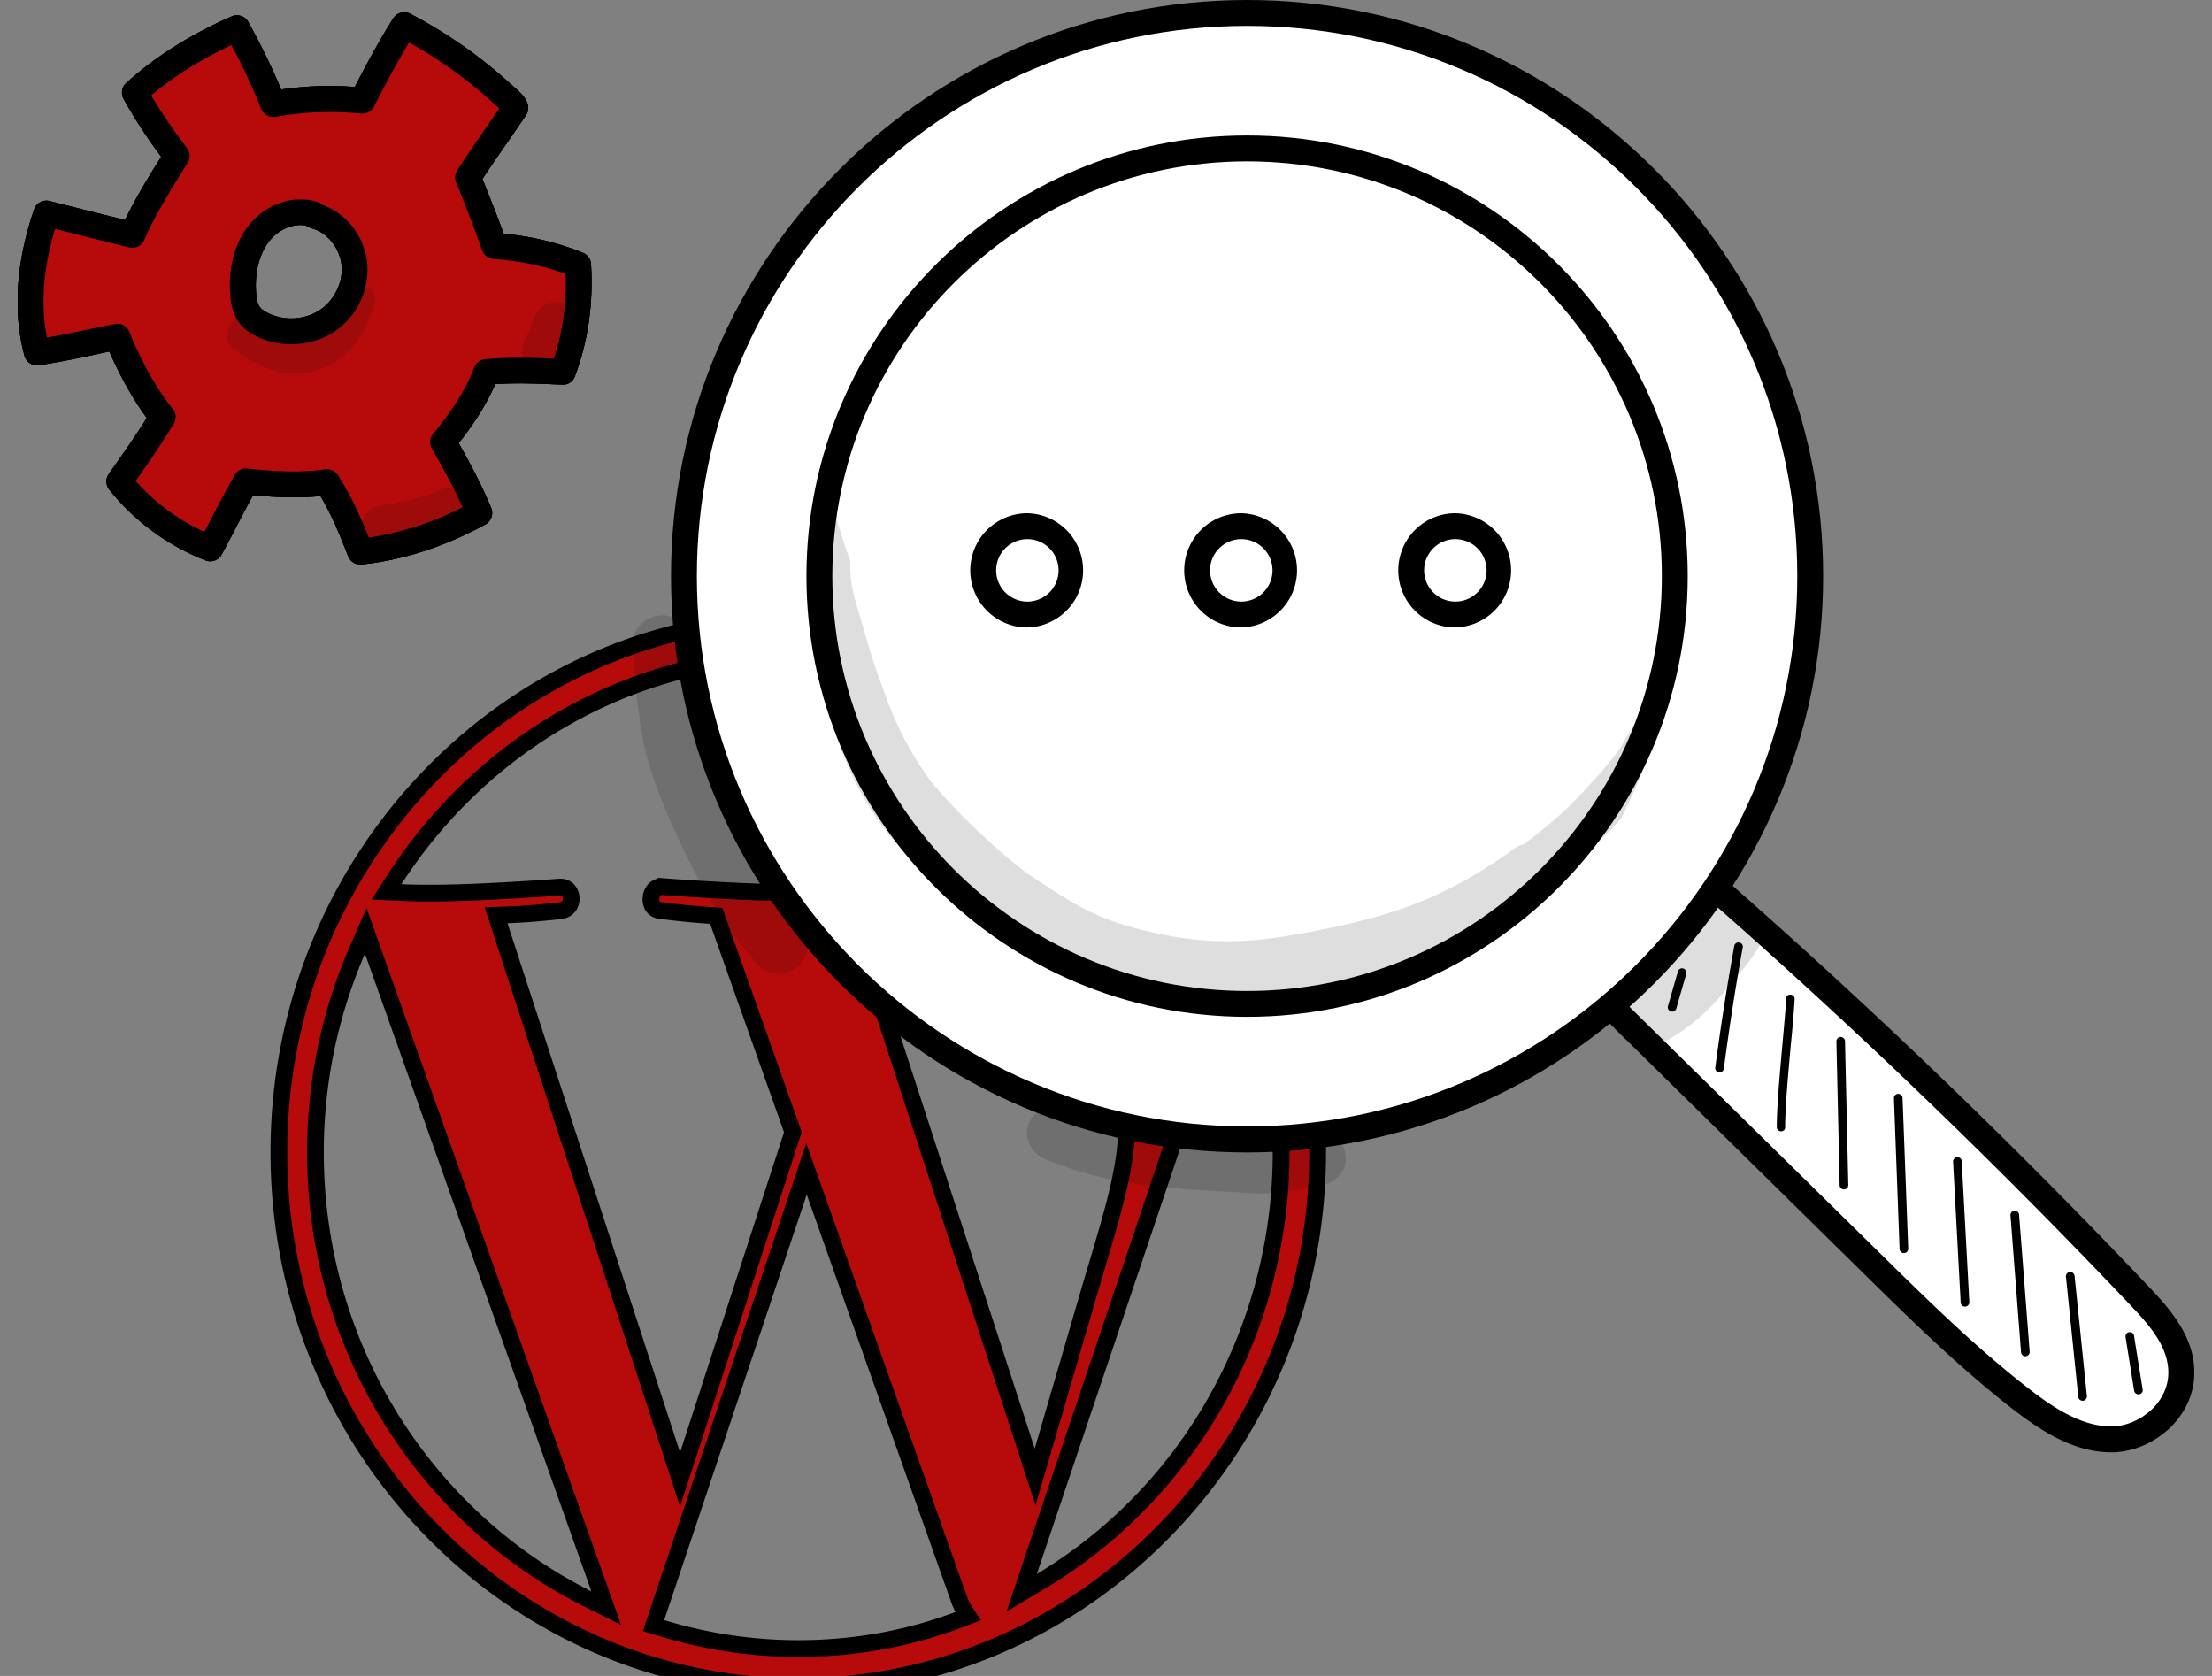 <svg width="66" height="50" fill="none" xmlns="http://www.w3.org/2000/svg"><rect width="100%" height="100%" fill="#808080" stroke="none"/><g clip-path="url(#clip0_4800_1756)"><path d="M11.125 28.368l-.212-.598-.253.582a15.109 15.109 0 00-1.249 6.025c0 5.86 3.315 10.916 8.122 13.322l.556.278-.208-.585-6.756-19.024zm8.456 19.886l-.081.244.245.075c1.299.395 2.662.61 4.073.61 1.683 0 3.288-.297 4.78-.858l.291-.11-.169-.26a.566.566 0 01-.03-.06l-.003-.009-.04-.086-4.341-12.244-.243-.683-.23.688-4.252 12.693zm6.175-20.959l-.323.019.1.308 5.102 15.672.25.77.228-.777 1.417-4.856s0 0 0 0l.183-.615c.506-1.698.898-3.01.898-4.168 0-1.861-.655-3.154-1.197-4.135h0l-.003-.007-.178-.3c-.646-1.083-1.173-1.968-1.173-2.989 0-1.237.91-2.34 2.128-2.34a.42.42 0 01.062.006h.004a.94.94 0 00.122.01h.63l-.458-.432c-2.564-2.422-5.978-3.89-9.73-3.89-5.036 0-9.458 2.656-12.052 6.672l-.235.365.433.02c.337.017.657.017.924.017h.002c.747 0 1.698-.045 2.459-.09a88.758 88.758 0 001.237-.081l.076-.006.02-.001h.004c.125-.008.204.031.254.081a.362.362 0 01.1.232c.014.19-.09.359-.308.387h-.002l-.006.001-.025.003a20.122 20.122 0 01-1.567.124l-.33.012.102.315 5.149 15.786.238.73.238-.73 3.102-9.553.026-.08-.029-.08-2.204-6.218-.055-.155-.165-.01a23 23 0 01-1.34-.129l-.091-.011-.024-.004h-.007 0l-.01-.002h-.008c-.122-.008-.192-.057-.235-.114a.387.387 0 01-.065-.256.413.413 0 01.104-.254.304.304 0 01.245-.091h.002l.02.001.077.006a79.368 79.368 0 001.247.082c.76.044 1.7.089 2.4.089.748 0 1.699-.045 2.46-.09a88.758 88.758 0 001.236-.081l.076-.006.02-.001h.004c.125-.008.204.031.254.081a.362.362 0 01.1.232c.014.19-.089.359-.308.387h-.008l-.025.004-.098.011a26.301 26.301 0 01-1.474.13zm10.707-.013l-.468.151c.06.44.092.93.092 1.456 0 1.44-.261 3.077-1.054 5.122h0l-.004.011-4.33 12.855-.216.642.58-.347c3.247-1.94 5.625-5.105 6.633-8.82a15.168 15.168 0 00-1.233-11.07zM8.321 34.377c0-8.79 6.965-15.94 15.497-15.94s15.497 7.15 15.497 15.94-6.965 15.94-15.497 15.94-15.497-7.15-15.497-15.94z" fill="#b70b0b " stroke="#000" stroke-width=".5"/><path d="M47.727 29.701c2.692 2.653 5.389 5.301 8.082 7.954 1.423 1.401 2.847 2.803 4.4 4.018.838.657 1.765 1.273 2.785 1.273 1.016 0 2.099-.856 2.09-2.009-.005-.896-.626-1.619-1.207-2.231a189.839 189.839 0 00-13.431-12.85c-.852 1.25-1.708 2.501-2.72 3.845z" fill="#fff"/><path d="M62.995 43.328c-1.136 0-2.125-.652-3.026-1.357-1.57-1.229-3.025-2.662-4.431-4.046l-8.082-7.953a.386.386 0 01-.035-.51c1.007-1.335 1.871-2.6 2.71-3.824a.385.385 0 01.572-.08 190.61 190.61 0 0113.458 12.878c.63.665 1.304 1.463 1.313 2.492.005.6-.24 1.18-.687 1.628-.484.488-1.15.772-1.792.772zM48.237 29.662l7.842 7.713c1.393 1.371 2.835 2.786 4.37 3.988.789.621 1.645 1.193 2.546 1.193.439 0 .905-.204 1.242-.54.301-.302.465-.688.46-1.079-.004-.75-.545-1.384-1.1-1.965a190.237 190.237 0 00-13.076-12.54 92.577 92.577 0 01-2.284 3.23z" fill="#000"/><path d="M37.21.386c-9.28 0-16.803 7.523-16.803 16.802 0 9.28 7.523 16.803 16.803 16.803 9.28 0 16.802-7.523 16.802-16.803C54.012 7.908 46.49.386 37.21.386zm0 29.564c-7.049 0-12.762-5.713-12.762-12.762 0-7.048 5.713-12.761 12.762-12.761 7.048 0 12.761 5.713 12.761 12.761 0 7.049-5.713 12.762-12.761 12.762zm0 0c-7.049 0-12.762-5.713-12.762-12.762 0-7.048 5.713-12.761 12.762-12.761 7.048 0 12.761 5.713 12.761 12.761 0 7.049-5.713 12.762-12.761 12.762z" fill="#fff"/><path d="M37.21 34.382c-9.48 0-17.189-7.71-17.189-17.189C20.021 7.709 27.731 0 37.21 0s17.188 7.71 17.188 17.189-7.71 17.193-17.188 17.193zm0-33.61c-9.054 0-16.417 7.363-16.417 16.417 0 9.053 7.363 16.416 16.417 16.416 9.053 0 16.416-7.363 16.416-16.416C53.626 8.135 46.263.772 37.21.772zm0 29.564c-7.248 0-13.148-5.9-13.148-13.147 0-7.248 5.9-13.148 13.148-13.148 7.248 0 13.147 5.9 13.147 13.148 0 7.252-5.9 13.147-13.147 13.147zM24.834 17.19c0 6.826 5.553 12.375 12.376 12.375 6.826 0 12.375-5.553 12.375-12.375 0-6.827-5.553-12.376-12.375-12.376-6.827 0-12.376 5.553-12.376 12.376z" fill="#000"/><path d="M30.654 18.333a1.317 1.317 0 100-2.635 1.317 1.317 0 000 2.635z" fill="#fff"/><path d="M30.654 18.72a1.704 1.704 0 110-3.408 1.704 1.704 0 010 3.407zm0-2.636a.931.931 0 100 1.863.931.931 0 000-1.863z" fill="#000"/><path d="M37.037 18.333a1.317 1.317 0 100-2.635 1.317 1.317 0 000 2.635z" fill="#fff"/><path d="M37.037 18.72a1.704 1.704 0 110-3.408 1.704 1.704 0 010 3.407zm0-2.636a.931.931 0 100 1.863.931.931 0 000-1.863z" fill="#000"/><path d="M43.424 18.333a1.317 1.317 0 100-2.635 1.317 1.317 0 000 2.635z" fill="#fff"/><path d="M43.424 18.72a1.704 1.704 0 11.001-3.408 1.704 1.704 0 01-.001 3.407zm0-2.636a.931.931 0 100 1.863.931.931 0 000-1.863zm6.467 14.096c-.013 0-.022 0-.035-.004a.13.13 0 01-.089-.16l.297-1.033a.127.127 0 01.16-.089.13.13 0 01.089.16l-.297 1.034a.128.128 0 01-.125.093zm1.415 1.815h-.017a.13.13 0 01-.111-.146c.16-1.207.35-2.43.568-3.628a.127.127 0 01.15-.102c.071.013.116.08.102.15a71.299 71.299 0 00-.563 3.62.133.133 0 01-.129.106zm1.837 1.757a.129.129 0 01-.129-.129c0-.603.093-1.619.173-2.515.049-.545.093-1.015.107-1.313.004-.07.057-.133.133-.12a.125.125 0 01.12.134 31.97 31.97 0 01-.111 1.326c-.08.892-.173 1.898-.173 2.493.008.066-.05.124-.12.124zm1.877 1.735a.128.128 0 01-.13-.125l-.097-4.293c0-.071.053-.129.124-.133.071.004.129.053.133.124l.098 4.294c.004.07-.053.128-.129.133zm1.787 1.898a.128.128 0 01-.129-.125l-.168-4.493c-.005-.071.053-.129.124-.133.066 0 .129.053.133.124l.169 4.493a.13.13 0 01-.125.134h-.004zm1.823 1.597a.13.13 0 01-.129-.12l-.226-4.2a.129.129 0 01.12-.138.124.124 0 01.137.12l.227 4.2a.13.13 0 01-.12.138h-.009zm1.8 1.481a.13.13 0 01-.128-.12l-.315-4.085a.13.13 0 01.12-.138c.066-.009.133.049.137.12l.315 4.085a.13.13 0 01-.12.138h-.008zm1.709 1.327a.13.13 0 01-.129-.116l-.368-3.584a.13.13 0 01.115-.142c.067-.009.133.045.142.116l.368 3.584a.13.13 0 01-.115.142h-.013zm1.668-.191a.133.133 0 01-.13-.107l-.256-1.601a.124.124 0 01.106-.147.124.124 0 01.146.107l.258 1.601a.124.124 0 01-.107.147h-.017z" fill="#000"/><path d="M49.097 21.256c-.421.355-.616.931-.975 1.353-.067.12-.928 1.09-1.415 1.557-.422.377-.825.71-1.238 1.02a.632.632 0 00-.217.084c-2.103 1.522-3.682 2.076-6.335 2.564-1.26.235-2.714.435-4.697-.058-1.393-.323-2.063-.705-3.518-1.685-.616-.435-1.991-1.646-2.927-2.777-1.007-1.375-1.349-2.577-1.557-3.123-.209-.563-.368-1.14-.533-1.716-.243-.79-.319-1.07-.319-1.744a22.14 22.14 0 01-.421-1.3.823.823 0 00-.4-.075c-.226 1.735-.19 3.478.027 5.208.377 1.495.843 3.114 2.276 4.724C28 26.56 28.795 27 29.292 27.408c1.157.834 2.39 1.597 3.752 2.04.746.218 1.522.307 2.29.4a8.818 8.818 0 002.546.067c.66-.054 1.3-.249 1.938-.422 1.326-.324 2.648-.732 3.859-1.37.492-.302.66-.422.892-.595 1.485-.927 3.02-2.213 3.805-3.11.204-.421.404-.847.586-1.277.23-.643.466-1.286.692-1.93a.63.63 0 00-.555.045zm2.742 5.483c-.639-.182-1.07.262-1.384.75-.013.017-.027.03-.044.053-.56.652-.715.594-1.637 1.428-.005.005-.01.005-.014.009-.181.129-.399.217-.514.417-.776.954.408 2.284 1.46 1.663a6.02 6.02 0 001.867-1.64c.324-.356.639-.724.887-1.136.36-.577.026-1.376-.621-1.544z" fill="#000" opacity=".129"/><path d="M14.707 7.342l-.643-2.17 1.353-1.95L12.08.861l-1.29 2.15a.315.315 0 01-.085.103c-.049.035-.11.035-.173.03a150.61 150.61 0 01-2.227-.04 31.391 31.391 0 00-1.122-2.03c-.031-.054-.07-.107-.129-.12-.057-.014-.115.017-.168.048-.883.541-1.766 1.083-2.648 1.628-.018.01-.045.022-.058.045-.04.057-.004.133.027.195a9.488 9.488 0 001.184 1.68c-.4.75-.82 1.451-1.278 2.121-.11.16-.235.333-.42.386-.156.044-.32.005-.471-.04a24.15 24.15 0 01-1.84-.608 6.337 6.337 0 00-.276 3.988c.044.098 2.351-.24 2.351-.24l1.375 2.436-1.104 1.854 2.528 1.88 1.313-1.96 2.315.049.896 2.067 3.456-1.22-.838-2.12 1.242-2.058 2.342-.191.07-2.919-2.346-.634zM10.72 8.447c.023.102-.066.306-.102.399-.03.08-.066.16-.115.23-.089.138-.2.271-.32.382a2.471 2.471 0 01-.838.523c-.128.05-.261.08-.399.102-.12.022-.226.031-.346.018-.075-.009-.15-.031-.222-.031.204 0-.017.004-.097-.022A1.548 1.548 0 017.4 9.32c-.106-.2-.2-.421-.208-.652a1.435 1.435 0 01.124-.607c.111-.271.24-.542.404-.786.186-.27.417-.554.714-.705.302-.15.62-.177.914-.062a.479.479 0 01.372-.031c.218.084.4.186.55.373a1.991 1.991 0 01.417.909l.027.195c0-.013-.005-.03-.005-.044-.004-.058-.004-.058.005-.005l.027.2a.774.774 0 01.004.102.94.94 0 01-.027.24z" fill="#fff"/><path d="M11.185 8.876c-.027-.363-.577-.399-.657-.044-.11.342-.066.284-.425.639-.346.284-.222.2-.763.404-.506.155-.302.124-.728.12a1.237 1.237 0 01-.173-.045c-.208-.08-.142-.04-.541-.262-.164-.084-.31-.24-.501-.248-.577-.107-.86.745-.35 1.038.904.634 1.814.918 2.847.395a2.437 2.437 0 001.114-1.384c.08-.2.19-.404.177-.613zm1.881 5.767c-.337.124-.462.209-1.1.324-.302.098-.67.049-.932.248-.541.395-.093 1.3.537 1.11.758-.16 1.628-.196 2.218-.764.47-.532-.12-1.228-.723-.918zm4.192-4.928c0-.004 0-.013.004-.018 0 .005 0 .014-.005.018a.708.708 0 00-.088-.368c-.262-.501-1.03-.417-1.211.097-.014.023-.027.054-.04.085-.049.102-.084.208-.124.315-.036.08-.08.19-.111.253a.732.732 0 00-.098.372c.01.852 1.189 1.016 1.415.195a3.01 3.01 0 00.244-.82.631.631 0 00.014-.129z" fill="#000" opacity=".129"/><path d="M10.75 16.843a.39.39 0 01-.36-.244c-.243-.62-.478-1.21-.829-1.8-.678.07-1.361.035-2.009-.027-.19.341-.373.696-.563 1.064-.12.23-.244.466-.373.705a.388.388 0 01-.483.178 6.9 6.9 0 01-2.875-2.116.386.386 0 01-.013-.461c.364-.515.74-1.043 1.135-1.673-.408-.554-.776-1.206-1.117-1.982-.129.026-.258.053-.39.084-.546.115-1.11.235-1.717.324a.382.382 0 01-.426-.284c-.35-1.3-.253-2.768.288-4.365a.388.388 0 01.461-.248c.737.186 1.478.377 2.254.563.31-.648.683-1.255 1.078-1.885A15.134 15.134 0 013.688 2.95a.385.385 0 01.076-.47c.843-.772 1.903-1.442 3.15-1.992a.387.387 0 01.492.165c.363.652.696 1.33.984 2.018a9.83 9.83 0 012.196-.076c.342-.66.7-1.34 1.149-2.049A.388.388 0 0112.24.41a14.17 14.17 0 012.572 1.725c.213.178.417.364.626.55.106.098.257.23.31.44a.386.386 0 01-.053.31c-.177.266-.364.532-.55.803-.244.35-.492.71-.75 1.1.213.536.43 1.082.635 1.637a8.325 8.325 0 012.364.567c.137.058.23.187.24.333.07 1.198-.085 2.293-.48 3.349a.368.368 0 01-.377.248l-.257-.008c-.559-.023-1.136-.045-1.743-.005-.244.563-.595 1.136-1.091 1.761.332.59.67 1.211.971 1.939a.39.39 0 01-.173.487c-1.206.657-2.444 1.06-3.686 1.194-.022.004-.035.004-.049.004zM9.761 14c.129 0 .253.066.324.177.403.626.674 1.251.918 1.863a9.13 9.13 0 002.799-.905c-.288-.643-.608-1.206-.918-1.756a.383.383 0 01.04-.435c.599-.727.989-1.357 1.224-1.978a.387.387 0 01.324-.249c.736-.07 1.406-.044 2.054-.017a7.113 7.113 0 00.35-2.529c-.816-.301-1.575-.399-2.156-.448a.388.388 0 01-.333-.257 47.833 47.833 0 00-.78-2.027.388.388 0 01.035-.355c.302-.47.59-.887.87-1.29l.386-.56a31.84 31.84 0 00-.582-.514 13.735 13.735 0 00-2.11-1.455 32.262 32.262 0 00-1.048 1.916.39.39 0 01-.381.208 9.137 9.137 0 00-2.555.098.388.388 0 01-.426-.235 19.096 19.096 0 00-.892-1.907c-.922.434-1.725.94-2.39 1.503.35.6.731 1.123 1.068 1.575a.381.381 0 01.018.435c-.488.78-.953 1.521-1.3 2.306a.381.381 0 01-.443.218c-.767-.187-1.495-.369-2.213-.555-.355 1.176-.435 2.267-.244 3.243.456-.076.891-.169 1.313-.258.244-.048.479-.097.714-.146a.383.383 0 01.43.23c.39.945.816 1.704 1.3 2.307.102.129.11.306.026.444a28.368 28.368 0 01-1.135 1.699 6.127 6.127 0 002.05 1.521l.203-.39c.235-.453.461-.883.7-1.304a.392.392 0 01.378-.195c.75.08 1.553.137 2.324.022h.058z" fill="#000"/><path d="M8.697 10.27c-.333 0-.666-.067-.976-.205-.275-.124-.475-.275-.608-.47-.182-.262-.226-.563-.244-.798-.062-.803.133-1.535.546-2.063.514-.656 1.366-.945 2.08-.7a.397.397 0 01.137.083c.741.258 1.287 1.003 1.331 1.82a2.24 2.24 0 01-1.042 1.995c-.364.222-.79.337-1.224.337zm.275-3.558c-.342 0-.706.182-.945.492-.293.377-.43.923-.386 1.53.009.138.03.311.106.418.053.075.147.142.289.208a1.593 1.593 0 001.477-.089c.434-.275.71-.798.683-1.3-.027-.505-.373-.984-.82-1.135l-.054-.018a.799.799 0 01-.204-.093.855.855 0 00-.146-.013z" fill="#000"/><path d="M14.707 7.342l-.643-2.17 1.353-1.95L12.08.861l-1.29 2.15a.315.315 0 01-.085.103c-.049.035-.11.035-.173.03a150.61 150.61 0 01-2.227-.04 31.391 31.391 0 00-1.122-2.03c-.031-.054-.07-.107-.129-.12-.057-.014-.115.017-.168.048-.883.541-1.766 1.083-2.648 1.628-.018.01-.045.022-.058.045-.04.057-.004.133.027.195a9.488 9.488 0 001.184 1.68c-.4.75-.82 1.451-1.278 2.121-.11.16-.235.333-.42.386-.156.044-.32.005-.471-.04a24.15 24.15 0 01-1.84-.608 6.337 6.337 0 00-.276 3.988c.044.098 2.351-.24 2.351-.24l1.375 2.436-1.104 1.854 2.528 1.88 1.313-1.96 2.315.049.896 2.067 3.456-1.22-.838-2.12 1.242-2.058 2.342-.191.07-2.919-2.346-.634zM10.72 8.447c.023.102-.066.306-.102.399-.03.08-.066.16-.115.23-.089.138-.2.271-.32.382a2.471 2.471 0 01-.838.523c-.128.05-.261.08-.399.102-.12.022-.226.031-.346.018-.075-.009-.15-.031-.222-.031.204 0-.017.004-.097-.022A1.548 1.548 0 017.4 9.32c-.106-.2-.2-.421-.208-.652a1.435 1.435 0 01.124-.607c.111-.271.24-.542.404-.786.186-.27.417-.554.714-.705.302-.15.62-.177.914-.062a.479.479 0 01.372-.031c.218.084.4.186.55.373a1.991 1.991 0 01.417.909l.027.195c0-.013-.005-.03-.005-.044-.004-.058-.004-.058.005-.005l.027.2a.774.774 0 01.004.102.94.94 0 01-.027.24z" fill="#fff"/><path d="M11.185 8.876c-.027-.363-.577-.399-.657-.044-.11.342-.066.284-.425.639-.346.284-.222.2-.763.404-.506.155-.302.124-.728.12a1.237 1.237 0 01-.173-.045c-.208-.08-.142-.04-.541-.262-.164-.084-.31-.24-.501-.248-.577-.107-.86.745-.35 1.038.904.634 1.814.918 2.847.395a2.437 2.437 0 001.114-1.384c.08-.2.19-.404.177-.613zm1.881 5.767c-.337.124-.462.209-1.1.324-.302.098-.67.049-.932.248-.541.395-.093 1.3.537 1.11.758-.16 1.628-.196 2.218-.764.47-.532-.12-1.228-.723-.918zm4.192-4.928c0-.004 0-.013.004-.018 0 .005 0 .014-.005.018a.708.708 0 00-.088-.368c-.262-.501-1.03-.417-1.211.097-.014.023-.027.054-.04.085-.049.102-.084.208-.124.315-.036.08-.08.19-.111.253a.732.732 0 00-.098.372c.01.852 1.189 1.016 1.415.195a3.01 3.01 0 00.244-.82.631.631 0 00.014-.129z" fill="#000" opacity=".129"/><path d="M10.75 16.843a.39.39 0 01-.36-.244c-.243-.62-.478-1.21-.829-1.8-.678.07-1.361.035-2.009-.027-.19.341-.373.696-.563 1.064-.12.23-.244.466-.373.705a.388.388 0 01-.483.178 6.9 6.9 0 01-2.875-2.116.386.386 0 01-.013-.461c.364-.515.74-1.043 1.135-1.673-.408-.554-.776-1.206-1.117-1.982-.129.026-.258.053-.39.084-.546.115-1.11.235-1.717.324a.382.382 0 01-.426-.284c-.35-1.3-.253-2.768.288-4.365a.388.388 0 01.461-.248c.737.186 1.478.377 2.254.563.31-.648.683-1.255 1.078-1.885A15.134 15.134 0 013.688 2.95a.385.385 0 01.076-.47c.843-.772 1.903-1.442 3.15-1.992a.387.387 0 01.492.165c.363.652.696 1.33.984 2.018a9.83 9.83 0 012.196-.076c.342-.66.7-1.34 1.149-2.049A.388.388 0 0112.24.41a14.17 14.17 0 012.572 1.725c.213.178.417.364.626.55.106.098.257.23.31.44a.386.386 0 01-.053.31c-.177.266-.364.532-.55.803-.244.35-.492.71-.75 1.1.213.536.43 1.082.635 1.637a8.325 8.325 0 012.364.567c.137.058.23.187.24.333.07 1.198-.085 2.293-.48 3.349a.368.368 0 01-.377.248l-.257-.008c-.559-.023-1.136-.045-1.743-.005-.244.563-.595 1.136-1.091 1.761.332.59.67 1.211.971 1.939a.39.39 0 01-.173.487c-1.206.657-2.444 1.06-3.686 1.194-.022.004-.035.004-.049.004zM9.761 14c.129 0 .253.066.324.177.403.626.674 1.251.918 1.863a9.13 9.13 0 002.799-.905c-.288-.643-.608-1.206-.918-1.756a.383.383 0 01.04-.435c.599-.727.989-1.357 1.224-1.978a.387.387 0 01.324-.249c.736-.07 1.406-.044 2.054-.017a7.113 7.113 0 00.35-2.529c-.816-.301-1.575-.399-2.156-.448a.388.388 0 01-.333-.257 47.833 47.833 0 00-.78-2.027.388.388 0 01.035-.355c.302-.47.59-.887.87-1.29l.386-.56a31.84 31.84 0 00-.582-.514 13.735 13.735 0 00-2.11-1.455 32.262 32.262 0 00-1.048 1.916.39.39 0 01-.381.208 9.137 9.137 0 00-2.555.098.388.388 0 01-.426-.235 19.096 19.096 0 00-.892-1.907c-.922.434-1.725.94-2.39 1.503.35.6.731 1.123 1.068 1.575a.381.381 0 01.018.435c-.488.78-.953 1.521-1.3 2.306a.381.381 0 01-.443.218c-.767-.187-1.495-.369-2.213-.555-.355 1.176-.435 2.267-.244 3.243.456-.076.891-.169 1.313-.258.244-.048.479-.097.714-.146a.383.383 0 01.43.23c.39.945.816 1.704 1.3 2.307.102.129.11.306.026.444a28.368 28.368 0 01-1.135 1.699 6.127 6.127 0 002.05 1.521l.203-.39c.235-.453.461-.883.7-1.304a.392.392 0 01.378-.195c.75.08 1.553.137 2.324.022h.058z" fill="#000"/><path d="M8.697 10.27c-.333 0-.666-.067-.976-.205-.275-.124-.475-.275-.608-.47-.182-.262-.226-.563-.244-.798-.062-.803.133-1.535.546-2.063.514-.656 1.366-.945 2.08-.7a.397.397 0 01.137.083c.741.258 1.287 1.003 1.331 1.82a2.24 2.24 0 01-1.042 1.995c-.364.222-.79.337-1.224.337zm.275-3.558c-.342 0-.706.182-.945.492-.293.377-.43.923-.386 1.53.009.138.03.311.106.418.053.075.147.142.289.208a1.593 1.593 0 001.477-.089c.434-.275.71-.798.683-1.3-.027-.505-.373-.984-.82-1.135l-.054-.018a.799.799 0 01-.204-.093.855.855 0 00-.146-.013z" fill="#000"/><path d="M14.707 7.342l-.643-2.17 1.353-1.95L12.08.861l-1.29 2.15a.315.315 0 01-.085.103c-.049.035-.11.035-.173.03a150.61 150.61 0 01-2.227-.04 31.391 31.391 0 00-1.122-2.03c-.031-.054-.07-.107-.129-.12-.057-.014-.115.017-.168.048-.883.541-1.766 1.083-2.648 1.628-.018.01-.045.022-.058.045-.04.057-.004.133.027.195a9.488 9.488 0 001.184 1.68c-.4.75-.82 1.451-1.278 2.121-.11.16-.235.333-.42.386-.156.044-.32.005-.471-.04a24.15 24.15 0 01-1.84-.608 6.337 6.337 0 00-.276 3.988c.044.098 2.351-.24 2.351-.24l1.375 2.436-1.104 1.854 2.528 1.88 1.313-1.96 2.315.049.896 2.067 3.456-1.22-.838-2.12 1.242-2.058 2.342-.191.07-2.919-2.346-.634zM10.72 8.447c.023.102-.066.306-.102.399-.03.08-.066.16-.115.23-.089.138-.2.271-.32.382a2.471 2.471 0 01-.838.523c-.128.05-.261.08-.399.102-.12.022-.226.031-.346.018-.075-.009-.15-.031-.222-.031.204 0-.017.004-.097-.022A1.548 1.548 0 017.4 9.32c-.106-.2-.2-.421-.208-.652a1.435 1.435 0 01.124-.607c.111-.271.24-.542.404-.786.186-.27.417-.554.714-.705.302-.15.62-.177.914-.062a.479.479 0 01.372-.031c.218.084.4.186.55.373a1.991 1.991 0 01.417.909l.027.195c0-.013-.005-.03-.005-.044-.004-.058-.004-.058.005-.005l.027.2a.774.774 0 01.004.102.94.94 0 01-.027.24z" fill="#b70b0b "/><path d="M11.185 8.876c-.027-.363-.577-.399-.657-.044-.11.342-.066.284-.425.639-.346.284-.222.2-.763.404-.506.155-.302.124-.728.12a1.237 1.237 0 01-.173-.045c-.208-.08-.142-.04-.541-.262-.164-.084-.31-.24-.501-.248-.577-.107-.86.745-.35 1.038.904.634 1.814.918 2.847.395a2.437 2.437 0 001.114-1.384c.08-.2.19-.404.177-.613zm1.881 5.767c-.337.124-.462.209-1.1.324-.302.098-.67.049-.932.248-.541.395-.093 1.3.537 1.11.758-.16 1.628-.196 2.218-.764.47-.532-.12-1.228-.723-.918zm4.192-4.928c0-.004 0-.013.004-.018 0 .005 0 .014-.005.018a.708.708 0 00-.088-.368c-.262-.501-1.03-.417-1.211.097-.014.023-.027.054-.04.085-.049.102-.084.208-.124.315-.036.08-.08.19-.111.253a.732.732 0 00-.098.372c.01.852 1.189 1.016 1.415.195a3.01 3.01 0 00.244-.82.631.631 0 00.014-.129z" fill="#000" opacity=".129"/><path d="M10.75 16.843a.39.39 0 01-.36-.244c-.243-.62-.478-1.21-.829-1.8-.678.07-1.361.035-2.009-.027-.19.341-.373.696-.563 1.064-.12.23-.244.466-.373.705a.388.388 0 01-.483.178 6.9 6.9 0 01-2.875-2.116.386.386 0 01-.013-.461c.364-.515.74-1.043 1.135-1.673-.408-.554-.776-1.206-1.117-1.982-.129.026-.258.053-.39.084-.546.115-1.11.235-1.717.324a.382.382 0 01-.426-.284c-.35-1.3-.253-2.768.288-4.365a.388.388 0 01.461-.248c.737.186 1.478.377 2.254.563.31-.648.683-1.255 1.078-1.885A15.134 15.134 0 013.688 2.95a.385.385 0 01.076-.47c.843-.772 1.903-1.442 3.15-1.992a.387.387 0 01.492.165c.363.652.696 1.33.984 2.018a9.83 9.83 0 012.196-.076c.342-.66.7-1.34 1.149-2.049A.388.388 0 0112.24.41a14.17 14.17 0 012.572 1.725c.213.178.417.364.626.55.106.098.257.23.31.44a.386.386 0 01-.053.31c-.177.266-.364.532-.55.803-.244.35-.492.71-.75 1.1.213.536.43 1.082.635 1.637a8.325 8.325 0 012.364.567c.137.058.23.187.24.333.07 1.198-.085 2.293-.48 3.349a.368.368 0 01-.377.248l-.257-.008c-.559-.023-1.136-.045-1.743-.005-.244.563-.595 1.136-1.091 1.761.332.59.67 1.211.971 1.939a.39.39 0 01-.173.487c-1.206.657-2.444 1.06-3.686 1.194-.022.004-.035.004-.049.004zM9.761 14c.129 0 .253.066.324.177.403.626.674 1.251.918 1.863a9.13 9.13 0 002.799-.905c-.288-.643-.608-1.206-.918-1.756a.383.383 0 01.04-.435c.599-.727.989-1.357 1.224-1.978a.387.387 0 01.324-.249c.736-.07 1.406-.044 2.054-.017a7.113 7.113 0 00.35-2.529c-.816-.301-1.575-.399-2.156-.448a.388.388 0 01-.333-.257 47.833 47.833 0 00-.78-2.027.388.388 0 01.035-.355c.302-.47.59-.887.87-1.29l.386-.56a31.84 31.84 0 00-.582-.514 13.735 13.735 0 00-2.11-1.455 32.262 32.262 0 00-1.048 1.916.39.39 0 01-.381.208 9.137 9.137 0 00-2.555.098.388.388 0 01-.426-.235 19.096 19.096 0 00-.892-1.907c-.922.434-1.725.94-2.39 1.503.35.6.731 1.123 1.068 1.575a.381.381 0 01.018.435c-.488.78-.953 1.521-1.3 2.306a.381.381 0 01-.443.218c-.767-.187-1.495-.369-2.213-.555-.355 1.176-.435 2.267-.244 3.243.456-.076.891-.169 1.313-.258.244-.048.479-.097.714-.146a.383.383 0 01.43.23c.39.945.816 1.704 1.3 2.307.102.129.11.306.026.444a28.368 28.368 0 01-1.135 1.699 6.127 6.127 0 002.05 1.521l.203-.39c.235-.453.461-.883.7-1.304a.392.392 0 01.378-.195c.75.08 1.553.137 2.324.022h.058z" fill="#000"/><path d="M8.697 10.27c-.333 0-.666-.067-.976-.205-.275-.124-.475-.275-.608-.47-.182-.262-.226-.563-.244-.798-.062-.803.133-1.535.546-2.063.514-.656 1.366-.945 2.08-.7a.397.397 0 01.137.083c.741.258 1.287 1.003 1.331 1.82a2.24 2.24 0 01-1.042 1.995c-.364.222-.79.337-1.224.337zm.275-3.558c-.342 0-.706.182-.945.492-.293.377-.43.923-.386 1.53.009.138.03.311.106.418.053.075.147.142.289.208a1.593 1.593 0 001.477-.089c.434-.275.71-.798.683-1.3-.027-.505-.373-.984-.82-1.135l-.054-.018a.799.799 0 01-.204-.093.855.855 0 00-.146-.013z" fill="#000"/><path d="M23.858 27.577c-.63-.648-1.366-1.783-2.005-3.083-.604-1.29-.905-1.779-1.162-3.362-.111-.808-.125-.626-.147-1.473.071-.368.098-.78-.204-1.056-.537-.554-1.512-.106-1.46.661-.008.071.01.142.019.209.004.049.013.097.017.146-.004-.017-.004-.004-.004.08-.031.346.155 1.66.155 1.624.129 1.255.586 2.43 1.113 3.566.64 1.402 1.407 2.763 2.45 3.908.833.78 2.009-.395 1.228-1.22zm15.25 6.162c-1.176.31-1.641.28-3.087.204-1.62-.151-2.458-.147-4.086-.812l-.062-.031c-.643-.4-1.495.328-1.158 1.02.173.484.768.537 1.18.728 1.832.634 3.815.643 5.731.763.47-.01.94-.085 1.402-.164.27-.072.586-.072.803-.262.723-.52.133-1.69-.723-1.446z" fill="#000" opacity=".129"/></g><defs><clipPath id="clip0_4800_1756"><path fill="#fff" transform="translate(.53)" d="M0 0h64.94v50H0z"/></clipPath></defs></svg>